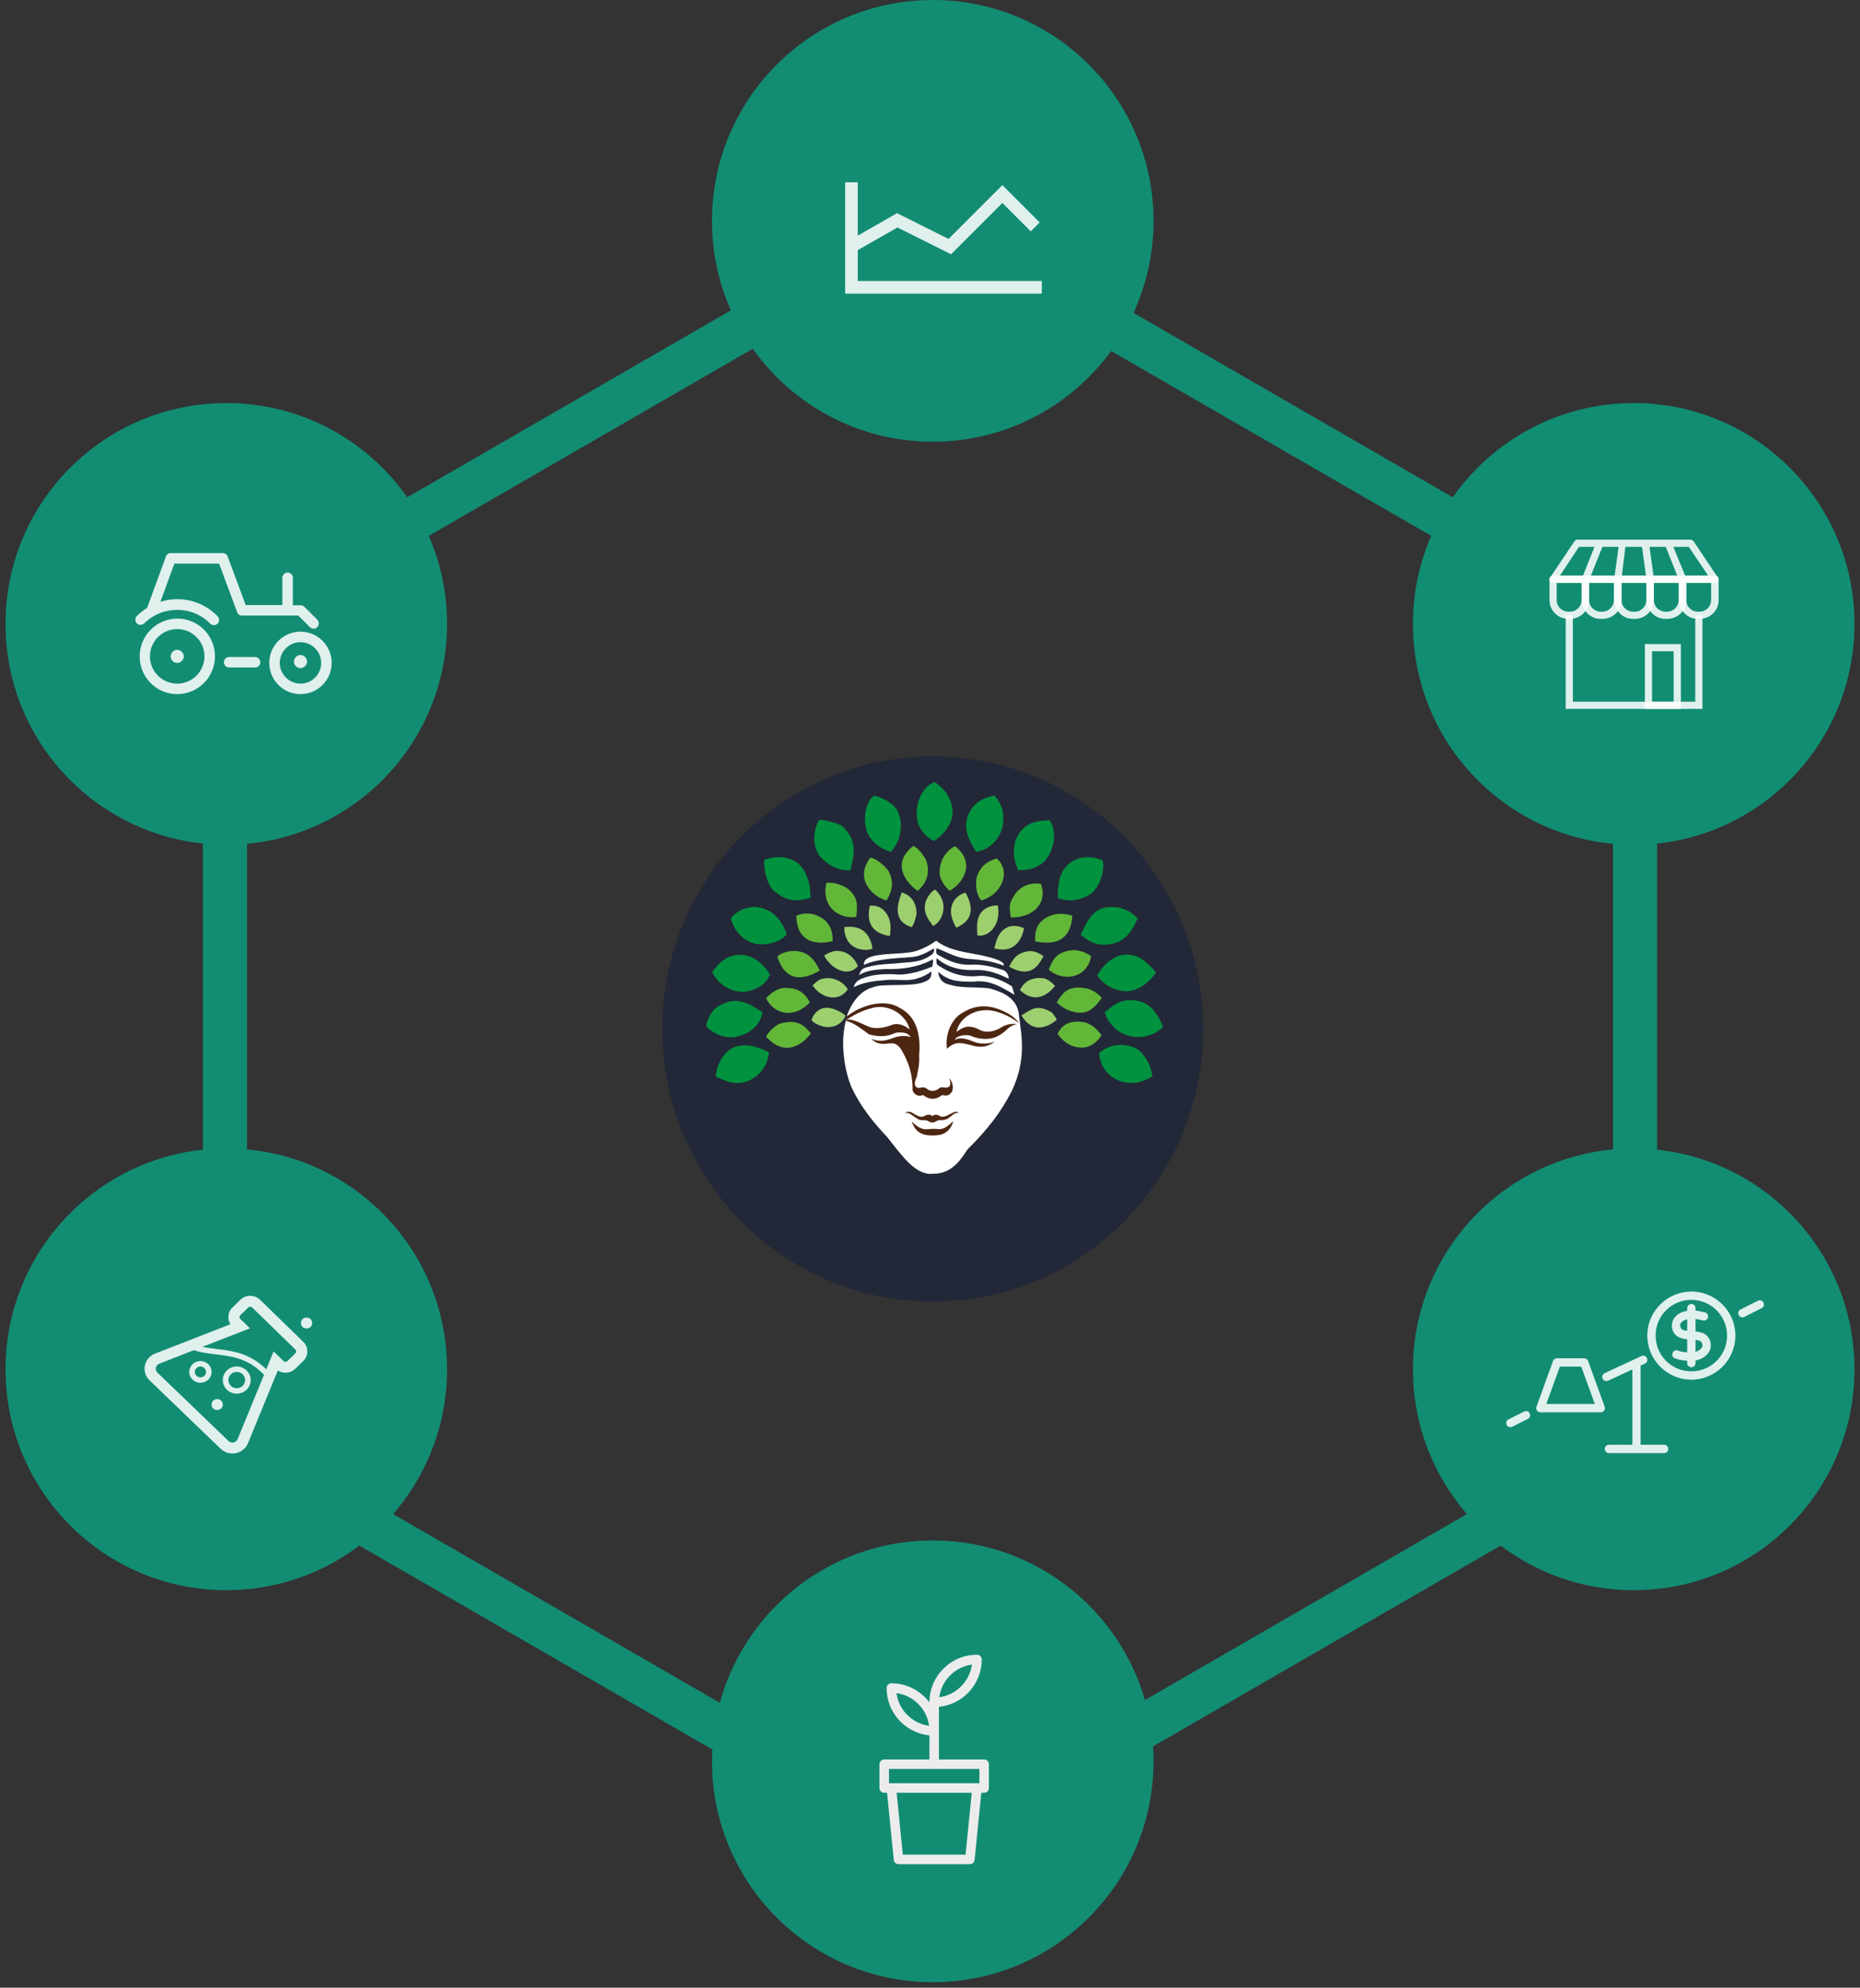 <?xml version="1.0" encoding="UTF-8" standalone="no"?>
<svg width="337px" height="360px" viewBox="0 0 337 360" version="1.1" xmlns="http://www.w3.org/2000/svg" xmlns:xlink="http://www.w3.org/1999/xlink" xmlns:sketch="http://www.bohemiancoding.com/sketch/ns">
    <rect x="0" y="0" width="337" height="360" fill="#333333" stroke="none"/>
    <!-- Generator: Sketch 3.2.2 (9983) - http://www.bohemiancoding.com/sketch -->
    <title>block-4</title>
    <desc>Created with Sketch.</desc>
    <defs></defs>
    <g id="Welcome" stroke="none" stroke-width="1" fill="none" fill-rule="evenodd" sketch:type="MSPage">
        <g id="Desktop-HD-2" sketch:type="MSArtboardGroup" transform="translate(-230, -2472)">
            <g id="Group" sketch:type="MSLayerGroup" transform="translate(231, 2472)">
                <polygon id="Polygon-17" stroke="#128D74" stroke-width="8" sketch:type="MSShapeGroup" points="167.5 40 295.239 113.75 295.239 261.25 167.5 335 39.761 261.25 39.761 113.75 "></polygon>
                <g id="Oval-49-+-Imported-Layers" transform="translate(255, 73)" sketch:type="MSShapeGroup">
                    <path d="M40,80 C62.091,80 80,62.091 80,40 C80,17.909 62.091,0 40,0 C17.909,0 0,17.909 0,40 C0,62.091 17.909,80 40,80 Z" id="Oval-49" fill="#118D74"></path>
                    <g id="Imported-Layers" transform="translate(24.348, 24.348)" fill-opacity="0.87" fill="#FFFFFF">
                        <path d="M4.109,14.739 L3.782,14.739 C1.891,14.739 0.392,13.174 0.392,11.348 L0.392,7.565 C0.392,7.174 0.652,6.913 1.043,6.913 L6.913,6.913 C7.304,6.913 7.565,7.174 7.565,7.565 L7.565,11.348 C7.565,13.239 6,14.739 4.109,14.739 L4.109,14.739 Z M1.695,8.218 L1.695,11.348 C1.695,12.522 2.674,13.435 3.782,13.435 L4.109,13.435 C5.283,13.435 6.196,12.457 6.196,11.348 L6.196,8.218 L1.695,8.218 Z" id="Fill-1"></path>
                        <path d="M9.978,14.739 L9.652,14.739 C7.761,14.739 6.261,13.174 6.261,11.348 L6.261,7.565 C6.261,7.174 6.522,6.913 6.913,6.913 L12.783,6.913 C13.174,6.913 13.435,7.174 13.435,7.565 L13.435,11.348 C13.435,13.239 11.87,14.739 9.978,14.739 L9.978,14.739 Z M7.565,8.218 L7.565,11.348 C7.565,12.522 8.544,13.435 9.652,13.435 L9.978,13.435 C11.152,13.435 12.065,12.457 12.065,11.348 L12.065,8.218 L7.565,8.218 Z" id="Fill-2"></path>
                        <path d="M15.848,14.739 L15.522,14.739 C13.63,14.739 12.13,13.174 12.13,11.348 L12.13,7.565 C12.13,7.174 12.392,6.913 12.783,6.913 L18.652,6.913 C19.043,6.913 19.304,7.174 19.304,7.565 L19.304,11.348 C19.304,13.239 17.739,14.739 15.848,14.739 L15.848,14.739 Z M13.435,8.218 L13.435,11.348 C13.435,12.522 14.413,13.435 15.522,13.435 L15.848,13.435 C17.022,13.435 17.935,12.457 17.935,11.348 L17.935,8.218 L13.435,8.218 Z" id="Fill-3"></path>
                        <path d="M21.717,14.739 L21.391,14.739 C19.5,14.739 18,13.174 18,11.348 L18,7.565 C18,7.174 18.261,6.913 18.652,6.913 L24.522,6.913 C24.913,6.913 25.174,7.174 25.174,7.565 L25.174,11.348 C25.174,13.239 23.608,14.739 21.717,14.739 L21.717,14.739 Z M19.304,8.218 L19.304,11.348 C19.304,12.522 20.283,13.435 21.391,13.435 L21.717,13.435 C22.891,13.435 23.804,12.457 23.804,11.348 L23.804,8.218 L19.304,8.218 Z" id="Fill-4"></path>
                        <path d="M27.587,14.739 L27.261,14.739 C25.369,14.739 23.87,13.174 23.87,11.348 L23.87,7.565 C23.87,7.174 24.13,6.913 24.522,6.913 L30.391,6.913 C30.783,6.913 31.043,7.174 31.043,7.565 L31.043,11.348 C31.043,13.239 29.478,14.739 27.587,14.739 L27.587,14.739 Z M25.174,8.218 L25.174,11.348 C25.174,12.522 26.152,13.435 27.261,13.435 L27.587,13.435 C28.761,13.435 29.674,12.457 29.674,11.348 L29.674,8.218 L25.174,8.218 Z" id="Fill-5"></path>
                        <path d="M30.391,8.218 L1.043,8.218 C0.783,8.218 0.587,8.087 0.457,7.891 C0.326,7.696 0.326,7.435 0.522,7.239 L4.891,0.717 C5.022,0.522 5.217,0.392 5.413,0.392 L25.957,0.392 C26.152,0.392 26.348,0.522 26.478,0.652 L30.848,7.174 C30.978,7.369 30.978,7.63 30.913,7.826 C30.848,8.087 30.587,8.218 30.391,8.218 L30.391,8.218 Z M24.978,6.913 L29.152,6.913 L25.63,1.695 L22.826,1.695 L24.978,6.913 Z M19.239,6.913 L23.543,6.913 L21.456,1.695 L18.522,1.695 L19.239,6.913 Z M13.5,6.913 L17.869,6.913 L17.152,1.695 L14.152,1.695 L13.5,6.913 Z M7.891,6.913 L12.196,6.913 L12.913,1.695 L9.978,1.695 L7.891,6.913 Z M2.283,6.913 L6.457,6.913 L8.544,1.695 L5.739,1.695 L2.283,6.913 Z" id="Fill-6"></path>
                        <path d="M28.109,31.043 L3.326,31.043 L3.326,14.087 L4.631,14.087 L4.631,29.739 L26.804,29.739 L26.804,14.087 L28.109,14.087 L28.109,31.043 Z" id="Fill-7"></path>
                        <path d="M24.196,31.043 L17.674,31.043 L17.674,19.304 L24.196,19.304 L24.196,31.043 Z M18.978,29.739 L22.891,29.739 L22.891,20.609 L18.978,20.609 L18.978,29.739 Z" id="Fill-8"></path>
                    </g>
                </g>
                <g id="Group-2" transform="translate(119, 137)" sketch:type="MSShapeGroup">
                    <g id="Oval-1-+-Oval-3-+-DEMETER" fill="#222837">
                        <path d="M49,98.724 C76.062,98.724 98,76.624 98,49.362 C98,22.1 76.062,0 49,0 C21.938,0 0,22.1 0,49.362 C0,76.624 21.938,98.724 49,98.724 Z" id="Oval-1"></path>
                    </g>
                    <g id="Layer_x0020_1" transform="translate(6.712, 3.606)" stroke-width="0.003">
                        <path d="M42.357,27.111 C41.293,25.742 40.304,24.247 41.16,22.324 C41.575,21.432 42.149,20.787 42.706,20.51 C45.307,22.836 44.193,26.196 42.357,27.111 L42.357,27.111 Z" id="Shape" stroke="#1F1A17" fill="#9ECF6F"></path>
                        <path d="M46.546,27.414 C45.939,26.297 45.058,24.625 45.997,22.778 C46.346,22.156 47.069,21.333 48.241,21.064 C49.297,23.08 50.178,25.851 46.546,27.414 L46.546,27.414 Z" id="Shape" stroke="#1F1A17" fill="#9ECF6F"></path>
                        <path d="M50.386,28.824 C50.261,27.04 50.149,25.318 51.533,24.163 C52.252,23.668 52.834,23.399 54.076,23.382 C54.704,26.721 52.601,29.152 50.386,28.824 L50.386,28.824 Z" id="Shape" stroke="#1F1A17" fill="#9ECF6F"></path>
                        <path d="M53.428,31.142 C53.802,29.736 54.188,28.178 55.672,27.413 C56.033,27.195 57.193,26.75 58.814,27.514 C58.739,28.005 57.953,32.402 53.428,31.142 L53.428,31.142 Z" id="Shape" stroke="#1F1A17" fill="#9ECF6F"></path>
                        <path d="M56.113,34.469 C56.748,33.335 57.297,31.885 59.911,31.646 C61.004,31.642 61.872,32.268 62.354,32.553 C61.839,33.288 60.618,37.035 56.113,34.469 L56.113,34.469 Z" id="Shape" stroke="#1F1A17" fill="#9ECF6F"></path>
                        <path d="M58.066,38.701 C58.647,37.643 59.703,36.232 62.454,36.585 C63.215,36.786 63.95,37.416 64.449,37.945 C62.907,39.898 60.567,41.069 58.066,38.701 L58.066,38.701 Z" id="Shape" stroke="#1F1A17" fill="#9ECF6F"></path>
                        <path d="M58.365,43.286 C60.061,42.312 61.083,41.111 63.9,42.782 C64.213,43.219 64.528,43.555 64.748,44.092 C63.768,44.932 60.617,47.132 58.365,43.286 L58.365,43.286 Z" id="Shape" stroke="#1F1A17" fill="#9ECF6F"></path>
                        <path d="M36.671,21.014 C38.741,21.686 39.315,23.265 39.364,24.793 C39.29,25.465 38.891,26.817 38.467,27.313 C35.257,26.344 35.659,23.628 36.671,21.014 L36.671,21.014 Z" id="Shape" stroke="#1F1A17" fill="#9ECF6F"></path>
                        <path d="M30.887,23.433 C33.189,23.214 34.319,25.037 34.577,26.557 C34.735,27.472 34.585,28.136 34.527,28.925 C30.396,28.279 30.454,25.44 30.887,23.433 L30.887,23.433 Z" id="Shape" stroke="#1F1A17" fill="#9ECF6F"></path>
                        <path d="M26.261,27.3 C26.211,28.371 26.598,29.996 27.957,30.865 C28.983,31.444 30.471,31.634 31.385,31.193 C30.783,27.577 28.497,27.036 26.261,27.3 L26.261,27.3 Z" id="Shape" stroke="#1F1A17" fill="#9ECF6F"></path>
                        <path d="M28.742,34.367 C28.015,32.721 26.739,31.693 25.089,31.621 C24.009,31.533 23.054,32.212 22.608,32.453 C23.955,35.006 26.972,36.438 28.742,34.367 L28.742,34.367 Z" id="Shape" stroke="#1F1A17" fill="#9ECF6F"></path>
                        <path d="M26.897,38.55 C25.879,37 24.063,36.232 22.247,36.673 C21.661,36.769 20.863,37.471 20.514,37.895 C22.458,40.551 25.506,40.74 26.897,38.55 L26.897,38.55 Z" id="Shape" stroke="#1F1A17" fill="#9ECF6F"></path>
                        <path d="M26.498,43.336 C25.596,42.581 23.149,41.144 21.511,42.429 C21.14,42.683 20.564,43.265 20.314,44.193 C22.101,45.835 25.297,46.066 26.498,43.336 L26.498,43.336 Z" id="Shape" stroke="#1F1A17" fill="#9ECF6E"></path>
                        <path d="M20.215,46.562 C19.458,45.814 18.353,43.681 14.554,44.798 C13.623,45.193 12.418,46.419 12.086,47.166 C15.169,50.542 18.203,49.157 20.215,46.562 L20.215,46.562 Z" id="Shape" stroke="#1F1A17" fill="#62B739"></path>
                        <path d="M20.015,40.968 C19.566,40.019 18.469,38.315 15.951,38.348 C14.305,38.037 12.609,39.566 12.086,40.213 C13.532,43.085 17.048,43.992 20.015,40.968 L20.015,40.968 Z" id="Shape" stroke="#1F1A17" fill="#62B739"></path>
                        <path d="M21.81,35.173 C20.622,32.587 19.259,31.864 17.821,31.671 C16.25,31.428 14.529,32.116 14.13,32.654 C15.951,38.348 20.198,36.097 21.81,35.173 L21.81,35.173 Z" id="Shape" stroke="#1F1A17" fill="#62B739"></path>
                        <path d="M24.154,29.832 C24.254,26.204 21.736,25.423 21.162,25.146 C19.691,24.6 18.519,24.86 17.571,25.247 C17.646,31.109 22.833,30.219 24.154,29.832 L24.154,29.832 Z" id="Shape" stroke="#1F1A17" fill="#62B739"></path>
                        <path d="M28.443,25.448 C28.601,23.416 28.908,22.039 26.872,20.334 C25.85,19.637 24.329,19.141 23.007,19.301 C22.002,24.121 25.883,25.919 28.443,25.448 L28.443,25.448 Z" id="Shape" stroke="#1F1A17" fill="#62B739"></path>
                        <path d="M33.929,22.475 C34.535,21.333 35.591,19.637 34.253,17.109 C33.638,16.294 32.349,15.026 30.986,14.715 C27.952,18.763 31.601,21.904 33.929,22.475 L33.929,22.475 Z" id="Shape" stroke="#1F1A17" fill="#62B739"></path>
                        <path d="M39.564,20.762 C40.62,19.796 42.049,18.049 41.11,15.244 C40.711,14.447 39.838,13.12 38.766,12.599 C34.569,15.899 37.652,19.427 39.564,20.762 L39.564,20.762 Z" id="Shape" stroke="#1F1A17" fill="#62B739"></path>
                        <path d="M46.297,12.649 C45.258,13.145 43.321,14.85 43.554,17.84 C43.753,18.847 44.426,19.956 45.349,20.712 C47.66,19.511 50.245,15.639 46.297,12.649 L46.297,12.649 Z" id="Shape" stroke="#1F1A17" fill="#62B739"></path>
                        <path d="M53.877,14.867 C52.563,15.295 51.026,15.925 50.236,18.293 C49.876,20.341 50.557,21.995 51.084,22.475 C54.758,21.451 56.586,17.226 53.877,14.867 L53.877,14.867 Z" id="Shape" stroke="#1F1A17" fill="#62B739"></path>
                        <path d="M61.856,19.452 C60.783,19.36 58.165,19.141 56.619,22.299 C55.979,23.366 56.345,24.576 56.42,25.549 C60.276,25.684 63.235,23.072 61.856,19.452 L61.856,19.452 Z" id="Shape" stroke="#1F1A17" fill="#62B739"></path>
                        <path d="M60.858,29.883 C60.784,28.22 60.908,26.053 64.15,25.045 C65.521,24.76 66.544,24.928 67.591,25.247 C67.267,29.715 64.524,30.655 60.859,29.883 L60.858,29.883 Z" id="Shape" stroke="#1F1A17" fill="#62B739"></path>
                        <path d="M63.302,35.022 C63.981,33.431 64.42,31.728 67.89,31.445 C69.095,31.537 70.226,32.032 70.982,32.553 C70.292,36.551 65.987,37.323 63.302,35.022 L63.302,35.022 Z" id="Shape" stroke="#1F1A17" fill="#62B739"></path>
                        <path d="M64.748,40.918 C65.704,39.6 66.411,37.727 70.084,38.399 C71.032,38.567 72.092,39.201 72.927,40.112 C71.805,41.598 70.409,43.74 66.943,42.379 C66.161,42.119 65.355,41.531 64.748,40.918 L64.748,40.918 Z" id="Shape" stroke="#1F1A17" fill="#62B739"></path>
                        <path d="M64.898,46.612 C65.413,45.747 66.278,43.924 69.885,44.546 C71.206,44.978 72.029,45.827 72.877,46.864 C72.013,48.199 70.375,49.812 67.591,48.829 C66.593,48.443 65.671,47.754 64.898,46.612 L64.898,46.612 Z" id="Shape" stroke="#1F1A17" fill="#62B739"></path>
                        <path d="M72.428,50.089 C75.262,47.695 79.144,48.627 80.258,50.24 C81.396,51.6 81.787,52.734 82.103,54.321 C78.936,56.354 75.969,55.539 74.323,54.069 C73.168,53.095 72.511,51.592 72.428,50.089 L72.428,50.089 Z" id="Shape" stroke="#1F1A17" fill="#00923F"></path>
                        <path d="M73.476,42.682 C74.905,41.607 76.684,39.65 80.457,40.968 C81.912,41.59 83.242,43.244 83.998,45.403 C82.319,47.141 78.695,48.224 75.52,45.856 C74.689,45.05 73.783,44.118 73.476,42.682 L73.476,42.682 Z" id="Shape" stroke="#1F1A17" fill="#00923F"></path>
                        <path d="M72.079,36.03 C72.603,35.157 75.246,30.806 79.709,32.805 C80.723,33.41 81.812,34.392 82.751,35.526 C82.161,36.299 79.751,39.692 75.969,38.751 C74.672,38.449 72.977,37.466 72.079,36.03 L72.079,36.03 Z" id="Shape" stroke="#1F1A17" fill="#00923F"></path>
                        <path d="M69.087,28.673 C70.234,26.38 71.356,23.433 74.922,23.685 C75.869,23.651 77.59,23.894 79.41,25.7 C78.72,27.37 77.422,29.919 74.672,30.336 C72.811,30.739 71.048,30.412 69.087,28.673 L69.087,28.673 Z" id="Shape" stroke="#1F1A17" fill="#00923F"></path>
                        <path d="M64.948,22.072 C64.915,19.2 65.33,16.781 67.541,15.421 C68.696,14.782 70.151,14.169 73.027,15.169 C73.384,16.168 73.193,19.032 71.182,21.115 C70.026,21.862 68.048,23.088 64.948,22.072 L64.948,22.072 Z" id="Shape" stroke="#1F1A17" fill="#00923F"></path>
                        <path d="M57.766,16.983 C62.687,17.134 63.668,13.859 64.15,12.146 C64.341,11.155 64.382,9.131 63.452,7.963 C59.321,7.963 58.132,9.702 57.268,11.591 C56.736,13.691 57.002,15.236 57.766,16.983 L57.766,16.983 Z" id="Shape" stroke="#1F1A17" fill="#00923F"></path>
                        <path d="M50.136,13.657 C53.154,13.229 55.148,10.432 55.074,7.761 C55.14,5.679 54.284,4.453 53.478,3.478 C49.006,4.217 47.975,7.829 48.441,9.928 C48.707,11.272 49.472,12.641 50.136,13.657 L50.136,13.657 Z" id="Shape" stroke="#1F1A17" fill="#00923F"></path>
                        <path d="M42.506,11.692 C43.52,11.096 47.551,8.081 45.099,3.63 C44.518,2.58 43.686,1.732 42.606,1.009 C40.154,2.009 38.924,5.376 39.526,8.013 C39.651,9.214 40.96,11.07 42.506,11.692 L42.506,11.692 Z" id="Shape" stroke="#1F1A17" fill="#00923F"></path>
                        <path d="M34.677,13.707 C37.253,10.911 36.913,6.602 34.926,5.091 C33.841,4.226 32.632,3.713 31.635,3.478 C29.615,5.183 29.54,9.307 31.036,11.238 C32.125,12.666 33.463,13.262 34.677,13.707 L34.677,13.707 Z" id="Shape" stroke="#1F1A17" fill="#00923F"></path>
                        <path d="M27.396,17.033 C27.679,15.102 29.208,12.062 25.8,8.921 C24.819,8.476 22.816,7.879 21.711,7.862 C20.548,9.871 20.536,12.602 21.711,14.312 C22.808,15.673 24.753,17.134 27.396,17.033 L27.396,17.033 Z" id="Shape" stroke="#1F1A17" fill="#00923F"></path>
                        <path d="M20.115,22.022 C20.215,18.385 18.644,15.58 16.375,14.967 C14.38,14.287 12.784,14.816 11.737,15.118 C11.678,17.697 12.668,20.527 14.031,21.115 C16.508,23.105 18.511,22.374 20.115,22.022 L20.115,22.022 Z" id="Shape" stroke="#1F1A17" fill="#00923F"></path>
                        <path d="M15.826,28.572 C14.627,25.088 12.275,23.739 9.991,23.634 C7.514,23.768 6.234,25.011 5.702,25.7 C6.484,28.639 8.462,29.84 9.991,30.286 C12.26,30.773 14.878,29.899 15.826,28.572 L15.826,28.572 Z" id="Shape" stroke="#1F1A17" fill="#00923F"></path>
                        <path d="M12.784,35.879 C11.894,34.46 9.509,31.403 5.702,32.604 C4.871,32.822 3.441,33.746 2.311,35.526 C3.084,36.752 4.456,38.86 7.847,39.053 C9.542,38.928 11.961,38.121 12.784,35.879 L12.784,35.879 Z" id="Shape" stroke="#1F1A17" fill="#00923F"></path>
                        <path d="M11.437,42.732 C9.171,41.275 6.977,39.603 3.558,41.573 C2.029,42.413 1.297,44.412 1.214,45.302 C2.536,46.536 4.979,48.023 7.797,46.814 C9.01,46.461 10.997,45.201 11.437,42.732 L11.437,42.732 Z" id="Shape" stroke="#1F1A17" fill="#00923F"></path>
                        <path d="M12.634,49.988 C10.631,48.988 6.43,47.206 4.007,51.147 C3.458,52.071 3.06,53.171 2.96,54.372 C4.88,55.262 7.448,56.505 10.291,54.321 C11.35,53.503 12.334,52.258 12.634,49.988 L12.634,49.988 Z" id="Shape" stroke="#1F1A17" fill="#00923F"></path>
                        <path d="M26.716,43.62 C25.29,48.256 26.421,53.598 27.576,56.344 C29.188,59.754 31.449,62.609 34.059,65.364 C36.735,68.723 39.212,72.384 42.387,71.965 C46.161,72.074 47.915,68.429 48.621,67.53 C52.22,63.986 54.772,60.644 56.65,56.898 C59.227,51.322 58.437,47.282 57.922,43.419 C57.714,39.925 54.489,38.976 52.76,38.456 C50.923,38.052 47.64,38.481 45.23,37.7 C43.883,37.406 43.36,36.482 43.285,35.382 C45.296,37.347 47.607,37.145 49.618,37.196 C52.578,36.76 54.817,38.218 57.099,39.564 C56.958,39.088 56.801,38.561 56.65,38.052 C54.29,36.482 52.004,36.07 50.765,36.138 C47.906,36.474 45.521,35.777 43.135,34.147 C42.911,33.967 42.911,33.27 43.011,32.938 C45.238,34.912 48.089,35.159 49.918,35.079 C52.548,34.966 54.543,35.944 56.052,36.642 C56.064,35.873 55.528,35.205 54.93,35.054 C53.039,34.443 51.148,34.004 49.219,34.122 C46.626,34.198 44.907,33.283 43.011,32.2 C42.887,31.898 42.836,31.456 43.011,31.124 L42.487,31.174 C42.67,31.804 42.211,32.27 41.829,32.482 C40.225,33.56 38.705,33.622 37.101,33.744 C34.923,34.004 32.696,33.912 30.568,34.525 C29.309,34.731 29.209,35.34 28.922,36.012 C30.327,35.088 32.006,35.021 33.735,34.903 C36.719,34.995 39.721,34.559 42.306,33.14 C42.389,33.545 42.248,34.138 42.219,34.449 C39.559,35.541 37.118,36.104 35.181,35.835 C33.22,35.768 31.408,35.928 29.895,36.465 C28.794,36.809 28.166,37.318 27.975,38.178 C29.758,37.284 31.69,37.045 33.81,36.893 C35.705,36.696 37.774,37.154 39.345,36.642 C40.505,36.318 41.24,35.932 42.038,35.331 C42.117,36.684 41.51,36.902 40.667,37.271 C38.123,38.212 33.174,37.427 31.466,38.204 C28.931,38.842 27.418,41.42 26.778,43.217 C26.778,43.217 26.778,43.217 26.716,43.62 L26.716,43.62 Z" id="Shape" stroke="#1F1A17" fill="#FFFFFF"></path>
                        <path d="M43.011,31.124 C42.836,31.141 42.662,31.158 42.487,31.175 C41.174,31.947 39.723,32.733 38.086,32.762 C35.588,32.976 32.131,33.026 29.795,34.16 C29.783,33.287 30.356,32.817 31.616,32.535 C34.105,31.947 37.542,32.279 39.57,31.527 C40.857,31.085 41.972,30.452 42.911,29.764 C45.176,31.603 48.897,31.934 49.893,32.195 C50.578,32.287 55.64,33.211 55.129,34.274 C53.122,33.488 51.152,33.232 49.145,33.089 C46.826,33.014 45.036,31.926 43.011,31.124 L43.011,31.124 Z" id="Shape" stroke="#FFFFFF" fill="#FFFFFF"></path>
                        <path d="M26.582,44.28 L26.706,43.474 C29.416,41.349 33.597,40.282 36.182,41.861 C39.764,43.642 40.08,47.513 39.822,50.604 C39.922,52.376 39.555,53.408 39.373,54.484 C38.804,55.542 38.895,56.676 40.171,56.373 C40.645,56.246 40.919,56.369 41.218,56.575 C41.734,57.124 42.773,57.07 43.363,56.562 C43.62,56.306 43.866,56.289 44.211,56.323 C44.954,56.495 45.919,56.316 45.245,54.685 C46.189,55.618 45.91,56.776 45.794,57.066 C45.146,58.036 44.578,57.797 43.999,57.721 C43.458,58.108 42.183,59.036 40.545,57.709 C39.269,58.192 38.729,57.201 38.625,56.852 C38.692,53.358 37.505,51.039 36.431,49.243 C35.637,48.303 35.143,48.294 34.237,48.387 C32.421,48.706 31.627,48.005 31.145,47.53 C32.711,48.227 34.054,47.778 34.985,47.429 C36.105,46.976 37.381,46.878 38.289,47.24 C37.802,46.405 36.904,46.306 35.614,46.428 C33.811,47.284 32.25,47.152 30.746,46.724 C29.358,45.758 27.895,44.54 26.582,44.28 L26.582,44.28 L26.582,44.28 Z" id="Shape" stroke="#1F1A17" fill="#4D2612"></path>
                        <path d="M38.102,45.854 C37.47,43.079 34.181,41.172 31.394,41.937 C29.607,42.34 27.833,43.285 26.744,44.04 C27.974,43.982 29.419,44.79 30.621,45.313 C32.068,45.938 33.888,45.41 35.035,44.96 C36.086,44.687 37.125,45.044 38.102,45.854 L38.102,45.854 Z" id="Shape" stroke="#1F1A17" fill="#FFFFFF"></path>
                        <path d="M44.864,49.357 C46.356,47.866 47.649,48.316 49.041,48.639 C50.402,49.049 51.801,49.295 53.529,48.085 C52.424,48.441 50.982,48.584 49.702,48.059 C48.771,47.686 47.324,47.105 46.298,47.732 C46.388,47.148 47.826,46.698 48.966,46.932 C49.341,46.993 50.663,47.832 52.931,47.455 C54.196,47.179 55.332,46.267 55.823,45.741 C56.181,45.443 56.663,45.019 57.569,44.885 C56.671,44.729 55.674,44.889 54.726,45.439 C54.402,45.678 52.332,46.926 50.462,45.741 C49.723,45.422 48.721,45.116 47.869,45.54 C47.362,45.691 46.961,46.04 46.572,46.296 C47.121,43.852 49.465,42.441 51.659,42.365 C53.579,42.189 56.272,43.382 57.868,44.683 C57.27,43.6 55.524,42.542 53.604,41.962 C50.387,41.03 48.243,42.416 47.021,43.247 C45.193,44.809 44.549,47.366 44.864,49.357 L44.864,49.357 Z" id="Shape" stroke="#1F1A17" fill="#4D2612"></path>
                        <path d="M38.464,62.53 C39.224,63.244 40.072,63.895 41.007,63.916 C41.763,63.908 42.241,63.754 43.276,63.891 C44.424,64.001 45.254,63.085 46.019,62.455 C45.677,63.592 45.048,64.501 43.775,64.899 C42.885,65.06 41.997,65.123 41.057,64.949 C39.483,64.649 38.902,63.64 38.464,62.53 L38.464,62.53 Z" id="Shape" stroke="#1F1A17" fill="#4D2612"></path>
                        <path d="M41.606,62.518 C42.111,62.776 42.388,62.73 42.803,62.531 C43.118,62.35 43.322,62.232 43.75,62.253 C44.321,62.28 44.586,62.153 44.86,62.064 C45.57,61.72 46.331,60.658 46.992,61.031 C46.859,60.822 46.626,60.624 46.181,60.817 C45.35,61.078 44.594,61.855 43.688,61.598 C42.944,61.107 42.611,61.271 42.241,61.523 C41.564,61.048 41.136,61.367 40.733,61.535 C39.989,61.968 39.123,61.181 38.389,60.83 C37.599,60.62 37.47,60.832 37.254,61.031 C37.968,60.7 38.584,61.495 39.361,61.913 C40.128,62.581 40.895,62.001 41.606,62.518 L41.606,62.518 Z" id="Shape" stroke="#1F1A17" fill="#4D2612"></path>
                    </g>
                </g>
                <g id="Oval-48-+-Imported-Layers" transform="translate(0, 208)" sketch:type="MSShapeGroup">
                    <path d="M40,80 C62.091,80 80,62.091 80,40 C80,17.909 62.091,0 40,0 C17.909,0 0,17.909 0,40 C0,62.091 17.909,80 40,80 Z" id="Oval-48" fill="#128D74"></path>
                    <g id="Imported-Layers" transform="translate(24.762, 26.667)" fill-opacity="0.87" fill="#FFFFFF">
                        <path d="M21.363,0.743 C20.883,0.279 20.25,0.023 19.573,0.023 C18.897,0.023 18.262,0.279 17.782,0.745 L16.355,2.135 C15.877,2.599 15.612,3.217 15.612,3.875 C15.612,4.34 15.742,4.783 15.988,5.168 L2.247,10.523 C1.327,10.916 0.67,11.723 0.484,12.678 C0.297,13.639 0.611,14.625 1.327,15.323 L14.201,27.707 C14.756,28.247 15.493,28.552 16.27,28.57 C16.289,28.571 16.333,28.571 16.349,28.571 C16.554,28.571 16.761,28.55 16.967,28.511 C17.972,28.307 18.797,27.631 19.17,26.711 L24.576,13.543 C24.982,13.803 25.461,13.943 25.959,13.943 C26.637,13.943 27.271,13.685 27.749,13.221 L29.174,11.836 C29.656,11.37 29.921,10.75 29.921,10.09 C29.921,9.431 29.656,8.811 29.181,8.349 L21.363,0.743 Z M17.291,25.979 C17.166,26.287 16.889,26.514 16.555,26.581 C16.478,26.598 16.4,26.602 16.324,26.602 C16.068,26.596 15.82,26.496 15.634,26.315 L2.753,13.923 C2.517,13.693 2.412,13.365 2.474,13.044 C2.537,12.725 2.756,12.455 3.063,12.325 L9.355,9.874 C13.593,11.245 17.834,9.924 22.076,14.325 L17.291,25.979 Z M27.749,10.438 L26.318,11.83 C26.121,12.023 25.8,12.023 25.603,11.83 L23.813,10.09 L22.365,13.623 L22.484,13.324 C19.438,10.366 16.343,9.994 13.55,9.659 C12.652,9.552 11.782,9.439 10.927,9.26 L19.521,5.912 L17.785,4.223 C17.587,4.031 17.587,3.719 17.785,3.527 L19.215,2.135 C19.413,1.943 19.733,1.943 19.93,2.135 L27.749,9.741 C27.948,9.935 27.948,10.246 27.749,10.438 L27.749,10.438 Z" id="Fill-1"></path>
                        <path d="M17.131,17.743 C18.525,17.743 19.661,16.639 19.661,15.281 C19.661,13.925 18.525,12.821 17.131,12.821 C15.735,12.821 14.6,13.925 14.6,15.281 C14.6,16.639 15.735,17.743 17.131,17.743 L17.131,17.743 Z M17.131,13.805 C17.969,13.805 18.649,14.466 18.649,15.281 C18.649,16.097 17.969,16.758 17.131,16.758 C16.292,16.758 15.612,16.097 15.612,15.281 C15.612,14.466 16.292,13.805 17.131,13.805 L17.131,13.805 Z" id="Fill-2"></path>
                        <path d="M8.528,13.805 C8.528,14.891 9.436,15.774 10.552,15.774 C11.669,15.774 12.576,14.891 12.576,13.805 C12.576,12.719 11.669,11.836 10.552,11.836 C9.436,11.836 8.528,12.719 8.528,13.805 L8.528,13.805 Z M10.552,12.821 C11.11,12.821 11.564,13.26 11.564,13.805 C11.564,14.35 11.11,14.79 10.552,14.79 C9.994,14.79 9.54,14.35 9.54,13.805 C9.54,13.26 9.994,12.821 10.552,12.821 L10.552,12.821 Z" id="Fill-4"></path>
                        <path d="M14.6,19.711 C14.6,21.024 12.576,21.024 12.576,19.711 C12.576,18.399 14.6,18.399 14.6,19.711" id="Fill-5"></path>
                        <path d="M30.793,4.945 C30.793,6.258 28.769,6.258 28.769,4.945 C28.769,3.632 30.793,3.632 30.793,4.945" id="Fill-6"></path>
                    </g>
                </g>
                <g id="Oval-50-+-Imported-Layers" transform="translate(0, 73)" sketch:type="MSShapeGroup">
                    <circle id="Oval-50" fill="#128D74" cx="40" cy="40" r="40"></circle>
                    <path d="M46.17,46.941 C46.17,47.456 45.735,47.89 45.221,47.89 L40.516,47.89 C40.001,47.89 39.567,47.456 39.567,46.941 C39.567,46.427 40.001,45.992 40.516,45.992 L45.221,45.992 C45.733,45.995 46.17,46.429 46.17,46.941 L46.17,46.941 Z M37.947,45.875 C37.947,49.63 34.904,52.715 31.107,52.715 C27.313,52.715 24.309,49.63 24.309,45.875 C24.309,42.12 27.352,39.035 31.149,39.035 C34.943,39.035 37.947,42.12 37.947,45.875 L37.947,45.875 Z M36.048,45.875 C36.048,43.147 33.835,40.934 31.107,40.934 C28.38,40.934 26.166,43.147 26.166,45.875 C26.166,48.603 28.38,50.816 31.107,50.816 C33.835,50.816 36.048,48.603 36.048,45.875 L36.048,45.875 Z M59.095,47.061 C59.095,50.184 56.565,52.715 53.441,52.715 C50.318,52.715 47.788,50.184 47.788,47.061 C47.788,43.937 50.318,41.407 53.441,41.407 C56.562,41.407 59.095,43.937 59.095,47.061 L59.095,47.061 Z M57.196,47.061 C57.196,45.006 55.496,43.306 53.441,43.306 C51.387,43.306 49.686,45.006 49.686,47.061 C49.686,49.115 51.387,50.816 53.441,50.816 C55.537,50.816 57.196,49.115 57.196,47.061 L57.196,47.061 Z M31.107,35.519 C30.041,35.519 29.053,35.677 28.064,35.993 L30.595,29.075 L38.698,29.075 L41.98,37.891 C42.099,38.247 42.454,38.484 42.849,38.484 L53.048,38.484 L55.144,40.58 C55.342,40.777 55.578,40.856 55.815,40.856 C56.052,40.856 56.289,40.777 56.487,40.58 C56.843,40.223 56.843,39.63 56.487,39.235 L54.154,36.903 C53.995,36.744 53.719,36.627 53.483,36.627 L52.06,36.627 L52.06,31.644 C52.06,31.129 51.625,30.695 51.111,30.695 C50.596,30.695 50.162,31.129 50.162,31.644 L50.162,36.586 L43.52,36.586 L40.238,27.769 C40.119,27.414 39.765,27.176 39.369,27.176 L29.921,27.176 C29.526,27.176 29.17,27.414 29.053,27.809 L25.654,37.098 C24.982,37.533 24.348,38.008 23.796,38.56 C23.44,38.916 23.44,39.509 23.796,39.904 C24.153,40.261 24.745,40.261 25.141,39.904 C25.615,39.431 26.129,39.035 26.683,38.68 C26.802,38.64 26.959,38.56 27.039,38.482 C28.264,37.81 29.648,37.454 31.111,37.454 C33.364,37.454 35.499,38.323 37.08,39.946 C37.277,40.143 37.515,40.221 37.751,40.221 C37.988,40.221 38.224,40.143 38.422,39.946 C38.778,39.589 38.778,38.996 38.422,38.601 C36.485,36.625 33.874,35.519 31.107,35.519 L31.107,35.519 Z M31.107,44.689 C30.79,44.689 30.475,44.809 30.277,45.045 C30.041,45.282 29.921,45.56 29.921,45.875 C29.921,46.192 30.041,46.507 30.277,46.705 C30.475,46.941 30.792,47.061 31.107,47.061 C31.424,47.061 31.7,46.941 31.937,46.705 C32.174,46.507 32.293,46.19 32.293,45.875 C32.293,45.558 32.174,45.282 31.937,45.045 C31.742,44.848 31.424,44.689 31.107,44.689 L31.107,44.689 Z M53.441,45.638 C53.124,45.638 52.809,45.757 52.612,45.995 C52.375,46.231 52.255,46.509 52.255,46.824 C52.255,47.141 52.375,47.417 52.612,47.654 C52.848,47.89 53.127,48.01 53.441,48.01 C53.758,48.01 54.034,47.89 54.271,47.654 C54.508,47.417 54.627,47.139 54.627,46.824 C54.627,46.507 54.508,46.192 54.271,45.995 C54.076,45.755 53.758,45.638 53.441,45.638 L53.441,45.638 Z" id="Imported-Layers" fill-opacity="0.87" fill="#FFFFFF"></path>
                </g>
                <g id="Oval-51-+-Imported-Layers" transform="translate(128, 279)" sketch:type="MSShapeGroup">
                    <circle id="Oval-51" fill="#128D74" cx="40" cy="40" r="40"></circle>
                    <path d="M49.31,39.655 L41.121,39.655 L41.121,30.129 C45.47,29.694 48.879,26.015 48.879,21.552 C48.879,21.075 48.494,20.69 48.017,20.69 C43.263,20.69 39.397,24.556 39.397,29.31 L39.397,29.332 C37.823,27.23 35.321,25.862 32.5,25.862 C32.024,25.862 31.638,26.248 31.638,26.724 C31.638,31.187 35.048,34.866 39.397,35.302 L39.397,39.655 L31.207,39.655 C30.73,39.655 30.345,40.041 30.345,40.517 L30.345,44.828 C30.345,45.304 30.73,45.69 31.207,45.69 L31.72,45.69 L32.936,57.845 C32.979,58.285 33.351,58.621 33.793,58.621 L46.724,58.621 C47.166,58.621 47.539,58.285 47.582,57.845 L48.798,45.69 L49.31,45.69 C49.787,45.69 50.173,45.304 50.173,44.828 L50.173,40.517 C50.173,40.041 49.787,39.655 49.31,39.655 L49.31,39.655 Z M33.425,27.649 C36.489,28.06 38.925,30.494 39.336,33.56 C36.27,33.146 33.836,30.713 33.425,27.649 L33.425,27.649 Z M47.093,22.476 C46.681,25.541 44.248,27.976 41.181,28.388 C41.595,25.321 44.028,22.888 47.093,22.476 L47.093,22.476 Z M32.069,41.379 L48.449,41.379 L48.449,43.965 L32.069,43.965 L32.069,41.379 Z M45.944,56.897 L34.573,56.897 L33.453,45.69 L47.065,45.69 L45.944,56.897 Z" id="Imported-Layers" fill="#ECECEC"></path>
                </g>
                <g id="Oval-47-+-Imported-Layers" transform="translate(128, 0)" sketch:type="MSShapeGroup">
                    <circle id="Oval-47" fill="#128D74" cx="40" cy="40" r="40"></circle>
                    <path d="M26.413,50.895 L26.413,45.306 L33.599,41.199 L43.313,46.056 L52.611,36.758 L57.756,41.901 L59.371,40.286 L52.611,33.526 L42.861,43.274 L33.527,38.607 L26.413,42.673 L26.413,33.016 L24.127,33.016 L24.127,53.181 L59.754,53.181 L59.754,50.895 L26.413,50.895 Z" id="Imported-Layers" fill-opacity="0.87" fill="#FFFFFF"></path>
                </g>
                <g id="Oval-45-+-Imported-Layers" transform="translate(255, 208)" sketch:type="MSShapeGroup">
                    <path d="M40,80 C62.091,80 80,62.091 80,40 C80,17.909 62.091,0 40,0 C17.909,0 0,17.909 0,40 C0,62.091 17.909,80 40,80 Z" id="Oval-45" fill="#128D74"></path>
                    <path d="M50.629,25.918 C48.432,25.867 46.407,26.725 44.928,28.137 C43.472,29.527 42.541,31.455 42.465,33.611 C42.463,33.644 42.463,33.676 42.465,33.708 L42.465,33.757 L42.465,33.79 C42.412,38.146 45.888,41.769 50.257,41.872 C54.651,41.974 58.317,38.476 58.42,34.081 C58.522,29.686 55.024,26.02 50.629,25.918 L50.629,25.918 Z M50.597,27.424 C54.179,27.508 56.997,30.466 56.913,34.049 C56.83,37.631 53.871,40.449 50.288,40.365 C46.712,40.282 43.899,37.334 43.972,33.757 L43.972,33.741 C44.012,31.948 44.765,30.347 45.964,29.206 C47.163,28.063 48.804,27.383 50.597,27.424 L50.597,27.424 Z M62.76,27.505 L62.76,27.505 C62.668,27.515 62.582,27.543 62.501,27.586 L59.359,29.157 C58.986,29.346 58.838,29.797 59.027,30.169 C59.216,30.542 59.667,30.69 60.04,30.502 L63.182,28.93 C63.894,28.574 63.638,27.5 62.841,27.505 C62.814,27.502 62.787,27.502 62.76,27.505 L62.76,27.505 Z M50.434,28.169 L50.434,28.169 C50.011,28.172 49.676,28.522 49.689,28.947 L49.689,29.416 C49.619,29.43 49.552,29.432 49.478,29.448 L49.463,29.448 C49.457,29.448 49.452,29.465 49.447,29.465 C48.488,29.638 47.443,30.186 47.049,31.295 L47.049,31.312 C46.66,32.429 47.117,33.755 48.297,34.227 C48.307,34.232 48.318,34.238 48.329,34.243 L48.345,34.243 C48.774,34.429 49.23,34.521 49.689,34.567 L49.689,36.931 C49.104,36.894 48.531,36.797 47.989,36.608 C47.038,36.284 46.552,37.709 47.503,38.033 C48.208,38.279 48.947,38.4 49.689,38.438 L49.689,38.859 C49.689,39.864 51.196,39.864 51.196,38.859 L51.196,38.39 C52.221,38.233 53.279,37.647 53.787,36.575 C53.798,36.554 53.809,36.532 53.82,36.511 C54.295,35.145 53.582,33.848 52.54,33.433 C52.524,33.428 52.507,33.422 52.492,33.417 C52.181,33.32 51.789,33.201 51.244,33.157 L51.196,33.157 L51.196,30.874 C51.606,30.928 52.054,31.036 52.621,31.166 C53.52,31.282 53.82,30.002 52.962,29.708 C52.335,29.564 51.771,29.424 51.196,29.368 L51.196,28.947 C51.209,28.517 50.863,28.164 50.434,28.169 L50.434,28.169 Z M49.689,30.955 L49.689,33.028 C49.352,32.987 49.063,32.933 48.912,32.866 C48.896,32.855 48.879,32.844 48.863,32.834 C48.539,32.712 48.337,32.159 48.458,31.797 C48.604,31.39 49.131,31.066 49.689,30.955 L49.689,30.955 Z M51.196,34.681 C51.52,34.71 51.727,34.745 51.989,34.826 C51.992,34.826 51.986,34.842 51.989,34.842 C52.208,34.934 52.594,35.347 52.411,35.96 C52.203,36.37 51.706,36.692 51.196,36.835 L51.196,34.681 Z M41.64,37.531 L41.64,37.531 C41.542,37.539 41.45,37.569 41.364,37.612 L34.788,40.674 C34.378,40.827 34.186,41.297 34.369,41.694 C34.556,42.09 35.036,42.247 35.42,42.034 L39.761,40.025 L39.761,53.663 L35.517,53.663 C34.512,53.663 34.512,55.17 35.517,55.17 L45.494,55.17 C46.499,55.17 46.499,53.663 45.494,53.663 L41.25,53.663 L41.25,39.329 L42.012,38.973 C42.754,38.649 42.53,37.542 41.72,37.531 C41.693,37.528 41.667,37.528 41.64,37.531 L41.64,37.531 Z M26.09,38 L26.09,38 C25.769,37.998 25.483,38.2 25.378,38.503 L22.381,46.779 C22.206,47.271 22.573,47.786 23.094,47.784 L34.027,47.784 C34.548,47.786 34.915,47.271 34.739,46.779 L31.743,38.503 C31.638,38.2 31.351,37.998 31.03,38 L26.09,38 Z M26.624,39.507 L30.496,39.507 L32.958,46.278 L24.163,46.278 L26.624,39.507 Z M20.47,47.557 L20.47,47.557 C20.351,47.562 20.235,47.595 20.13,47.654 L17.376,49.031 C16.969,49.193 16.785,49.668 16.979,50.062 C17.173,50.457 17.662,50.602 18.04,50.376 L20.81,48.982 C21.522,48.626 21.266,47.552 20.47,47.557 L20.47,47.557 Z" id="Imported-Layers" fill-opacity="0.87" fill="#FFFFFF"></path>
                </g>
            </g>
        </g>
        <g id="block-4" sketch:type="MSArtboardGroup"></g>
    </g>
</svg>